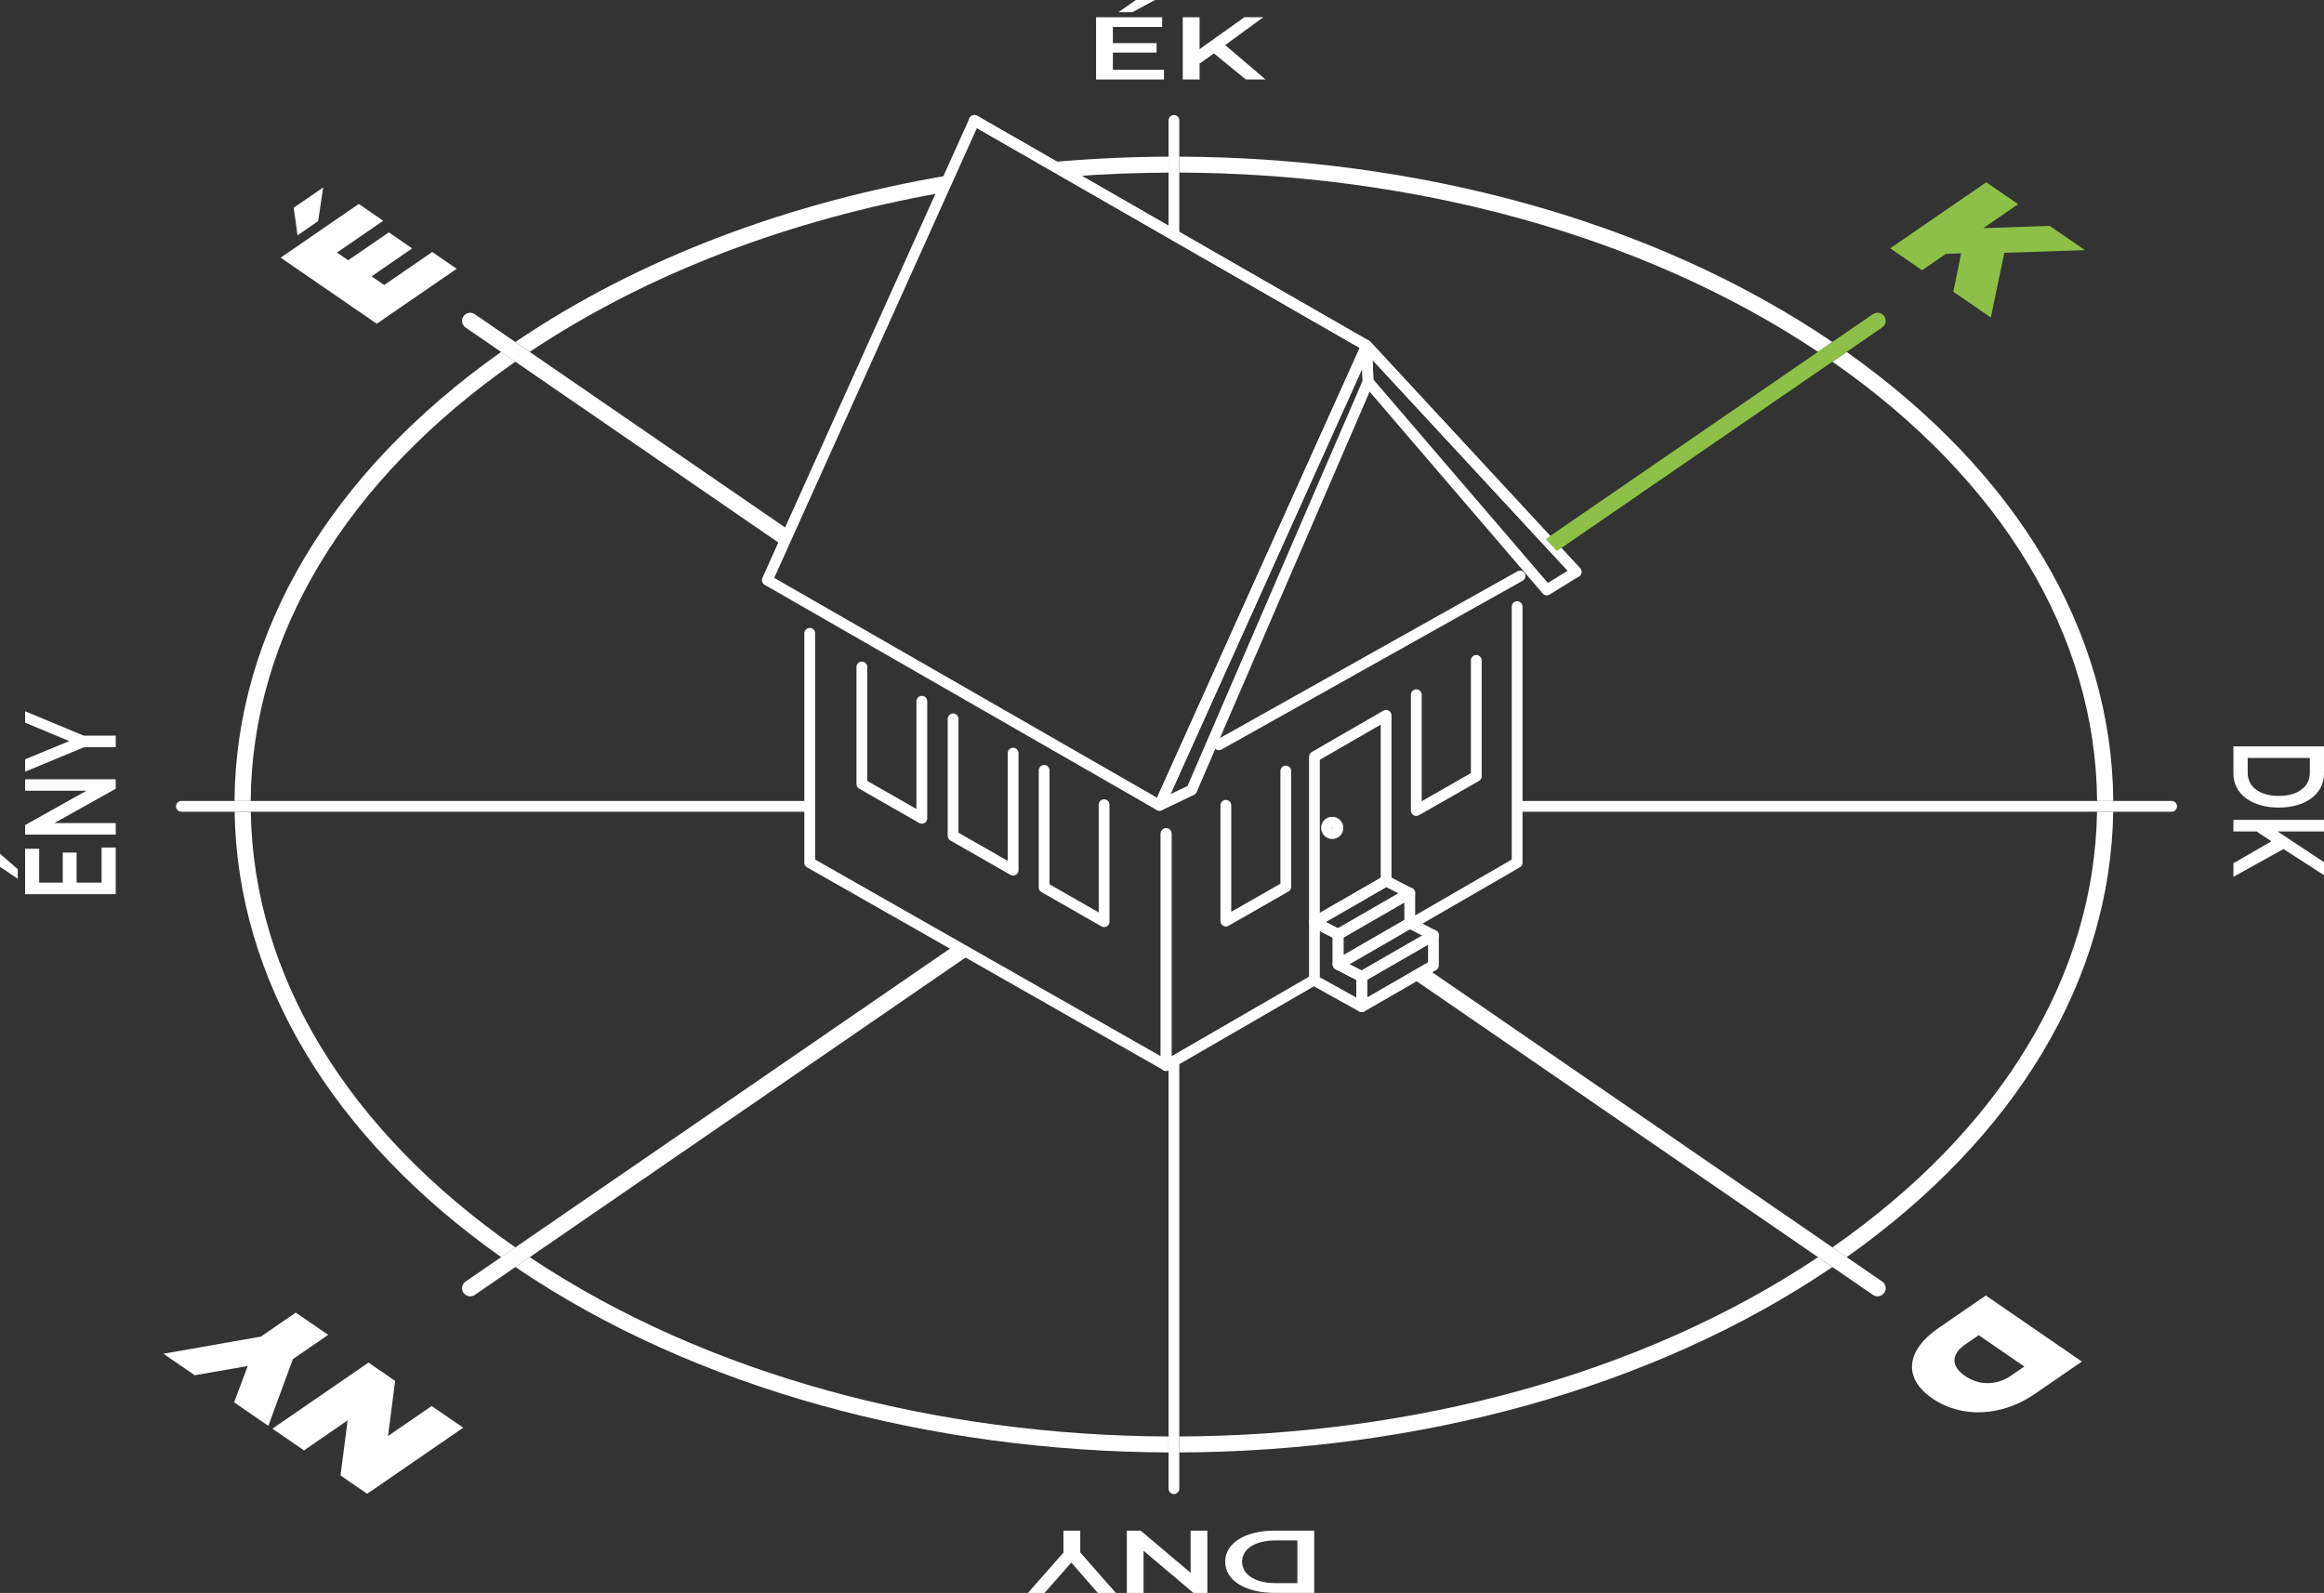 <?xml version="1.0" encoding="UTF-8"?>
<svg id="Réteg_2" xmlns="http://www.w3.org/2000/svg" viewBox="0 0 431 295.48">
  <rect x="0" y="0" width="431" height="295.48" fill="#333333" stroke="none"/>
  <defs>
    <style>
      .cls-1 {
        fill: #fff;
      }

      .cls-2, .cls-3 {
        fill: none;
      }

      .cls-3 {
        stroke: #fff;
        stroke-linecap: round;
        stroke-linejoin: round;
        stroke-width: 2px;
      }

      .cls-4 {
        fill: #8dc046;
      }
    </style>
  </defs>
  <g id="Réteg_1">
    <g>
      <g>
        <g>
          <g>
            <g>
              <polyline class="cls-3" points="216.26 154.63 216.26 197.64 150.17 160.02 150.17 117.47"/>
              <polyline class="cls-3" points="261.72 171.38 281.36 160.02 281.36 112.53"/>
              <polyline class="cls-3" points="243.76 181.75 216.27 197.66 216.27 154.63"/>
            </g>
            <g>
              <g>
                <polygon class="cls-3" points="142.3 107.61 215.04 149.39 253.45 64.12 180.71 22.34 142.3 107.61"/>
                <polyline class="cls-3" points="292.3 106.08 253.45 64.12 180.71 22.34"/>
              </g>
              <g>
                <polygon class="cls-3" points="286.86 109.43 292.3 106.08 253.45 64.12 253.72 70.79 286.86 109.43"/>
                <polygon class="cls-3" points="221 146.54 215.04 149.39 253.45 64.12 253.72 70.79 221 146.54"/>
              </g>
            </g>
          </g>
          <g>
            <g>
              <polyline class="cls-3" points="159.84 123.72 159.84 145.43 170.96 151.79 170.96 130.08"/>
              <polyline class="cls-3" points="176.76 133.34 176.76 155.05 187.89 161.41 187.89 139.7"/>
              <polyline class="cls-3" points="193.64 142.9 193.64 164.61 204.76 170.97 204.76 149.27"/>
            </g>
            <g>
              <g>
                <polyline class="cls-3" points="273.79 122.5 273.79 143.99 262.66 150.35 262.66 128.87"/>
                <polyline class="cls-3" points="238.46 143.02 238.46 164.5 227.34 170.86 227.34 149.38"/>
              </g>
              <g>
                <g>
                  <polygon class="cls-3" points="252.55 186.74 265.84 179.07 265.84 173.49 252.55 181.16 252.55 186.74"/>
                  <polygon class="cls-3" points="248.16 178.9 261.45 171.23 261.45 165.66 248.16 173.33 248.16 178.9"/>
                  <polygon class="cls-3" points="248.16 178.9 261.45 171.23 265.84 173.49 252.55 181.16 248.16 178.9"/>
                  <polygon class="cls-3" points="243.77 171.07 257.06 163.41 261.45 165.66 248.16 173.33 243.77 171.07"/>
                  <polygon class="cls-3" points="243.77 171.07 243.77 181.87 252.55 186.74 252.55 181.16 248.16 178.9 248.16 173.33 243.77 171.07"/>
                </g>
                <g>
                  <polygon class="cls-3" points="243.77 171.07 257.06 163.41 257.06 132.69 243.77 140.36 243.77 171.07"/>
                  <path class="cls-3" d="M246.01,153.57c0,.58.47,1.06,1.06,1.06s1.06-.47,1.06-1.06c0-.58-.47-1.06-1.06-1.06s-1.06.47-1.06,1.06Z"/>
                </g>
              </g>
            </g>
          </g>
        </g>
        <line class="cls-3" x1="281.9" y1="106.85" x2="226.05" y2="138.16"/>
      </g>
      <g>
        <path class="cls-2" d="M186.43,180.11l-6.25-3.25-81.93,56.34c32.95,22,75.66,33.09,118.46,33.26v-69.05l-.44.25-29.84-17.54Z"/>
        <path class="cls-2" d="M265.84,179.07l-1.14.66,75.13,51.66c31.21-21.76,48.58-50.38,49.08-80.82h-107.55v.58l-15.52,27.92Z"/>
        <path class="cls-2" d="M225.18,192.5l-6.47,3.74v70.21c42.8-.17,85.52-11.26,118.46-33.26l-75.35-51.81-.37.21-36.27,10.9Z"/>
        <path class="cls-2" d="M198.8,32.73l17.91,10.29v-11c-5.98.02-11.96.26-17.91.71Z"/>
        <path class="cls-2" d="M218.71,32.01v12.15l1.31.75,63.91,52.11,2.75,2.97,50.5-34.72c-32.95-22-75.66-33.09-118.46-33.26Z"/>
        <path class="cls-2" d="M339.83,67.08l-51.1,35.14.84.91-8.21,41.64v3.8h107.56c-.25-30.69-17.65-59.57-49.09-81.48Z"/>
        <path class="cls-2" d="M150.17,153.57v-3.01H46.51c.49,30.44,17.86,59.06,49.08,80.82l81.58-56.09-1.88-.98-25.12-20.74Z"/>
        <path class="cls-2" d="M364.44,249.4c-2.52,1.73-2.75,3.96-.03,5.83,2.72,1.87,5.96,1.72,8.48-.02l2.52-1.73-8.45-5.81-2.52,1.73Z"/>
        <path class="cls-2" d="M98.24,65.27l48.2,33.14,28.23-62.66c-27.92,4.94-54.36,14.78-76.42,29.52Z"/>
        <path class="cls-2" d="M142.69,106.76l2.51-5.56-49.61-34.11c-31.44,21.91-48.84,50.79-49.09,81.48h103.67v-1.2l-7.48-40.61Z"/>
        <path class="cls-2" d="M230.36,289.7c0,2.39,2.42,3.96,6.17,3.96h4.08v-7.92h-4.08c-3.74,0-6.17,1.57-6.17,3.96Z"/>
        <path class="cls-2" d="M416.84,143.4c0,2.57,2.28,4.24,5.76,4.24s5.76-1.67,5.76-4.24v-2.8h-11.52v2.8Z"/>
        <path class="cls-1" d="M359.5,246.35c-5.96,4.1-6.67,9.24-1.15,13.04,5.53,3.8,13.01,3.31,18.97-.79l8.78-6.04-17.82-12.25-8.78,6.04ZM372.9,255.21c-2.52,1.73-5.75,1.89-8.48.02-2.72-1.87-2.5-4.1.03-5.83l2.52-1.73,8.45,5.81-2.52,1.73Z"/>
        <polygon class="cls-1" points="84.69 49.86 80.16 46.74 71.25 52.87 68.91 51.26 76.44 46.08 72.11 43.1 64.58 48.28 62.49 46.85 71.07 40.95 66.54 37.83 52.05 47.79 69.87 60.05 84.69 49.86"/>
        <polygon class="cls-1" points="59 41.02 59.94 34.77 54.47 38.53 55.18 43.65 59 41.02"/>
        <polygon class="cls-1" points="215.87 12.95 206.39 12.95 206.39 9.76 214.5 9.76 214.5 8 206.39 8 206.39 5 215.53 5 215.53 3.2 203.27 3.2 203.27 14.75 215.87 14.75 215.87 12.95"/>
        <polygon class="cls-1" points="214.19 0 210.66 0 207.42 2.26 210.01 2.26 214.19 0"/>
        <polygon class="cls-1" points="222.47 11.79 225.13 9.91 231.06 14.75 234.71 14.75 227.22 8.36 234.28 3.2 230.77 3.2 222.47 9.12 222.47 3.2 219.35 3.2 219.35 14.75 222.47 14.75 222.47 11.79"/>
        <polygon class="cls-1" points="18.84 163.72 14.21 163.72 14.21 158.15 11.64 158.15 11.64 163.72 7.27 163.72 7.27 157.44 4.66 157.44 4.66 165.87 21.46 165.87 21.46 157.21 18.84 157.21 18.84 163.72"/>
        <polygon class="cls-1" points="0 160.79 3.29 163.01 3.29 161.23 0 158.36 0 160.79"/>
        <polygon class="cls-1" points="4.66 146.68 16.03 146.68 4.66 153.04 4.66 154.81 21.46 154.81 21.46 152.68 10.08 152.68 21.46 146.31 21.46 144.55 4.66 144.55 4.66 146.68"/>
        <polygon class="cls-1" points="4.66 131.94 4.66 134.05 12.84 137.47 4.66 140.85 4.66 143.14 15.58 138.61 21.46 138.61 21.46 136.46 15.53 136.46 4.66 131.94"/>
        <path class="cls-1" d="M227.22,289.7c0,3.46,3.72,5.77,9.17,5.77h7.34v-11.55h-7.34c-5.45,0-9.17,2.31-9.17,5.77ZM240.61,285.74v7.92h-4.08c-3.74,0-6.17-1.57-6.17-3.96s2.42-3.96,6.17-3.96h4.08Z"/>
        <polygon class="cls-1" points="220.81 291.75 211.55 283.93 208.98 283.93 208.98 295.48 212.08 295.48 212.08 287.66 221.34 295.48 223.91 295.48 223.91 283.93 220.81 283.93 220.81 291.75"/>
        <polygon class="cls-1" points="200.34 283.93 197.22 283.93 197.22 288 190.64 295.48 193.71 295.48 198.68 289.85 203.6 295.48 206.94 295.48 200.34 287.97 200.34 283.93"/>
        <path class="cls-1" d="M414.2,138.45v5.05c0,3.74,3.36,6.3,8.4,6.3s8.4-2.56,8.4-6.3v-5.05h-16.8ZM428.37,143.4c0,2.57-2.28,4.24-5.76,4.24s-5.76-1.67-5.76-4.24v-2.8h11.52v2.8Z"/>
        <polygon class="cls-1" points="414.2 154.23 418.5 154.23 421.24 156.06 414.2 160.13 414.2 162.64 423.49 157.49 431 162.34 431 159.93 422.39 154.23 431 154.23 431 152.08 414.2 152.08 414.2 154.23"/>
        <polygon class="cls-1" points="71.96 266.38 73.28 256.15 68.34 252.75 50.52 265.01 56.38 269.04 64.47 263.47 63.15 273.69 68.09 277.09 85.91 264.83 80.05 260.81 71.96 266.38"/>
        <polygon class="cls-1" points="60.86 247.61 54.85 243.48 48.39 247.93 30.31 251.11 36.11 255.1 45.94 253.39 43.42 260.13 49.76 264.49 54.32 252.11 60.86 247.61"/>
        <polygon class="cls-4" points="360.86 47.1 363.71 46.99 362.26 54.12 369.21 58.9 371.71 46.89 386.68 46.4 380.13 41.9 367.81 42.32 374.28 37.87 368.37 33.81 350.55 46.06 356.46 50.12 360.86 47.1"/>
        <path class="cls-1" d="M218.71,266.46v2.96c43.83-.17,87.58-11.63,121.12-34.39l-2.66-1.83c-32.95,22-75.66,33.09-118.46,33.26Z"/>
        <path class="cls-1" d="M98.24,233.2l-2.66,1.83c33.54,22.75,77.29,34.21,121.12,34.39v-2.96c-42.8-.17-85.52-11.26-118.46-33.26Z"/>
        <path class="cls-1" d="M95.58,67.09l-2.64-1.81c-31.69,22.41-49.21,51.9-49.45,83.29h3c.25-30.69,17.65-59.57,49.09-81.48Z"/>
        <path class="cls-1" d="M174.67,35.76l1.47-3.27c-29.49,4.96-57.45,15.28-80.56,30.95l2.66,1.83c22.06-14.73,48.51-24.57,76.42-29.52Z"/>
        <path class="cls-1" d="M339.83,231.39l2.64,1.81c31.46-22.26,48.95-51.48,49.44-82.63h-3c-.49,30.44-17.86,59.06-49.08,80.82Z"/>
        <path class="cls-1" d="M337.17,65.27l2.66-1.83c-33.54-22.75-77.29-34.21-121.12-34.38v2.95c42.8.17,85.52,11.26,118.46,33.26Z"/>
        <path class="cls-1" d="M388.92,148.57h3c-.25-31.4-17.77-60.88-49.45-83.29l-2.64,1.81c31.44,21.91,48.84,50.79,49.09,81.48Z"/>
        <path class="cls-1" d="M46.51,150.57h-3c.49,31.15,17.98,60.37,49.44,82.63l2.64-1.81c-31.21-21.76-48.58-50.38-49.08-80.82Z"/>
        <path class="cls-1" d="M216.71,32.01v-2.95c-7.49.03-14.98.39-22.41,1.08l4.51,2.59c5.95-.45,11.93-.69,17.91-.71Z"/>
        <path class="cls-1" d="M264.7,179.73l-2.88,1.66,75.35,51.81,2.66,1.83,7.53,5.17c.26.18.56.26.85.26.48,0,.95-.23,1.24-.65.47-.68.3-1.62-.39-2.09l-6.59-4.53-2.64-1.81-75.13-51.66Z"/>
        <path class="cls-1" d="M145.19,101.2l1.25-2.78-48.2-33.14-2.66-1.83-7.53-5.17c-.68-.47-1.62-.3-2.09.39-.47.68-.3,1.62.39,2.09l6.59,4.53,2.64,1.81,49.61,34.11Z"/>
        <path class="cls-4" d="M286.67,100l2.06,2.22,51.1-35.14,2.64-1.81,6.59-4.53c.68-.47.86-1.4.39-2.09-.47-.68-1.4-.85-2.09-.39l-7.53,5.17-2.66,1.83-50.5,34.72Z"/>
        <path class="cls-1" d="M180.18,176.86l-3.02-1.57-81.58,56.09-2.64,1.81-6.59,4.53c-.68.47-.86,1.4-.39,2.09.29.42.76.65,1.24.65.29,0,.59-.09.85-.26l7.53-5.17,2.66-1.83,81.93-56.34Z"/>
        <path class="cls-1" d="M218.71,196.25l-2,1.16v78.73c0,.55.45,1,1,1s1-.45,1-1v-79.89Z"/>
        <path class="cls-1" d="M216.71,43.01l2,1.15v-21.82c0-.55-.45-1-1-1s-1,.45-1,1v20.68Z"/>
        <path class="cls-1" d="M402.74,148.57h-121.38v2h121.38c.55,0,1-.45,1-1s-.45-1-1-1Z"/>
        <path class="cls-1" d="M150.17,150.57v-2H33.64c-.55,0-1,.45-1,1s.45,1,1,1h116.53Z"/>
      </g>
    </g>
  </g>
</svg>